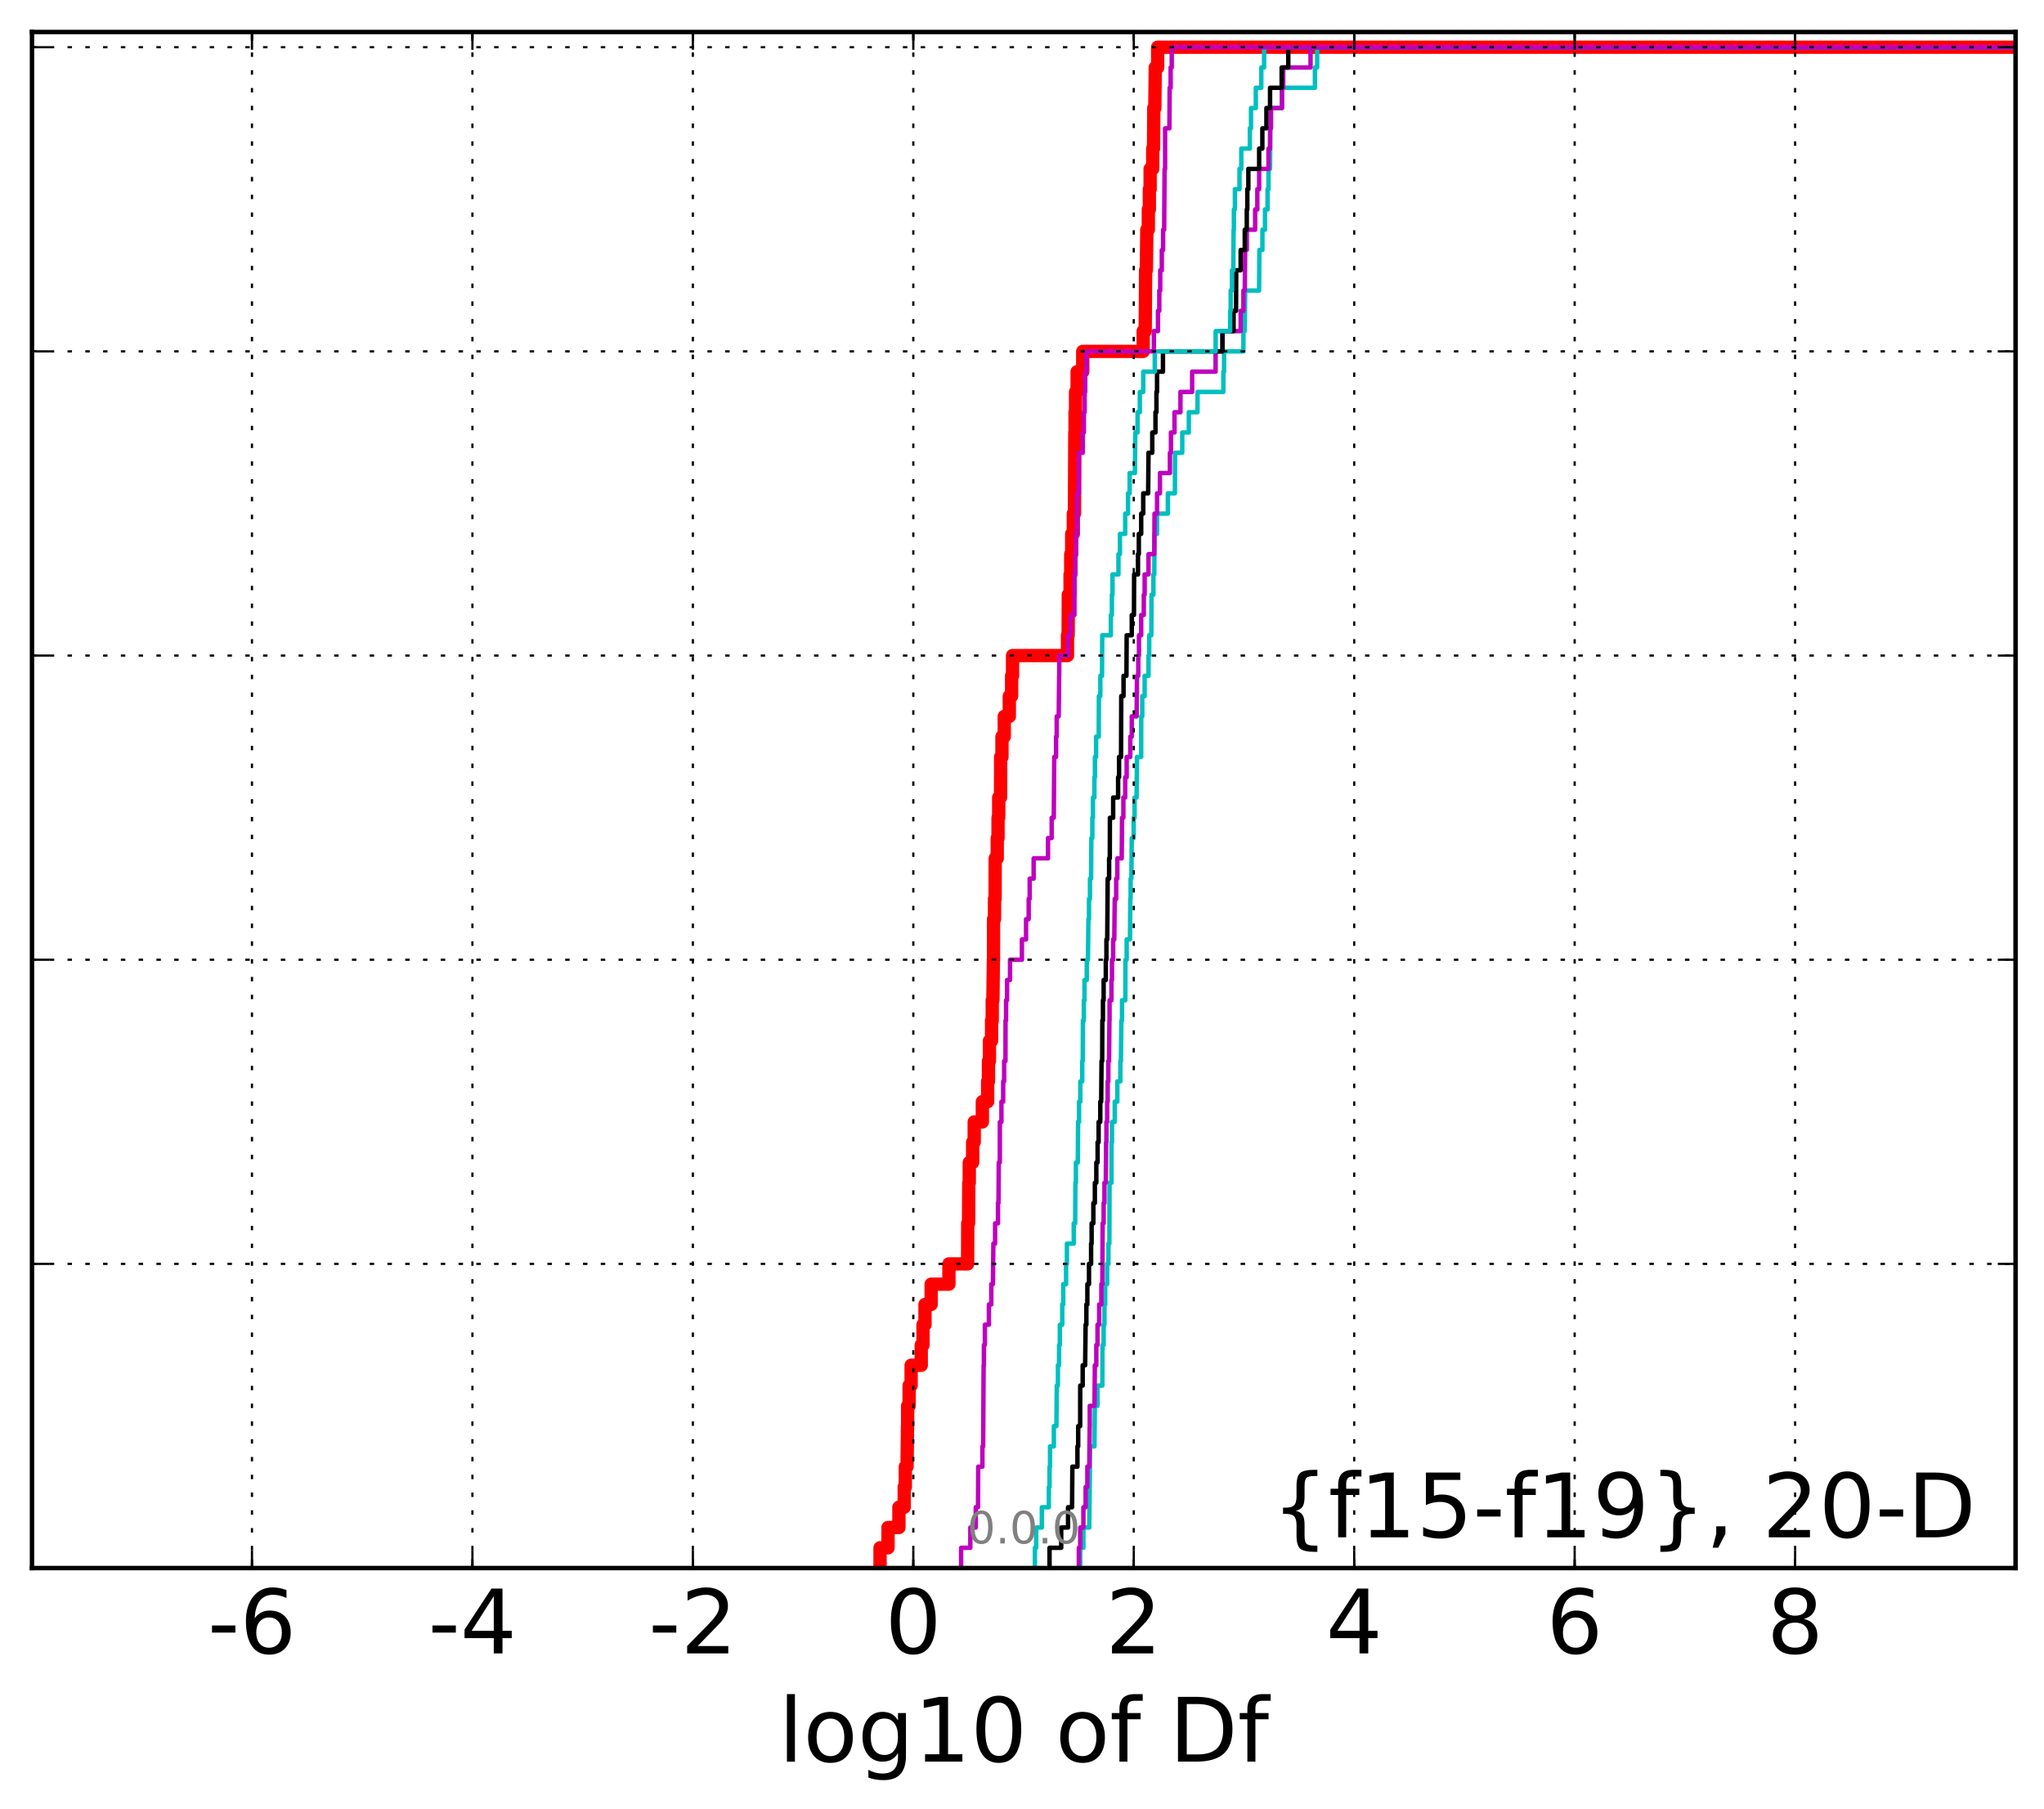 <?xml version="1.0" encoding="utf-8" standalone="no"?>
<!DOCTYPE svg PUBLIC "-//W3C//DTD SVG 1.1//EN"
  "http://www.w3.org/Graphics/SVG/1.1/DTD/svg11.dtd">
<!-- Created with matplotlib (http://matplotlib.org/) -->
<svg height="407pt" version="1.1" viewBox="0 0 460 407" width="460pt" xmlns="http://www.w3.org/2000/svg" xmlns:xlink="http://www.w3.org/1999/xlink">
 <defs>
  <style type="text/css">
*{stroke-linecap:butt;stroke-linejoin:round;stroke-miterlimit:100000;}
  </style>
 </defs>
 <g id="figure_1">
  <g id="patch_1">
   <path d="M 0 407.712 
L 460.8 407.712 
L 460.8 0 
L 0 0 
z
" style="fill:#ffffff;"/>
  </g>
  <g id="axes_1">
   <g id="patch_2">
    <path d="M 7.2 352.8 
L 453.6 352.8 
L 453.6 7.2 
L 7.2 7.2 
z
" style="fill:#ffffff;"/>
   </g>
   <g id="line2d_1">
    <path clip-path="url(#p70a0cf5757)" d="M 198.053 352.8 
L 198.053 348.238 
L 199.847 348.238 
L 199.847 343.675 
L 202.302 343.675 
L 202.302 339.113 
L 203.49 339.113 
L 203.49 334.55 
L 203.742 334.55 
L 203.742 329.988 
L 204.13 329.988 
L 204.235 320.863 
L 204.263 320.863 
L 204.263 316.301 
L 204.596 316.301 
L 204.596 311.739 
L 205.048 311.739 
L 205.048 307.176 
L 207.324 307.176 
L 207.324 302.614 
L 207.727 302.614 
L 207.727 298.051 
L 208.171 298.051 
L 208.171 293.489 
L 209.553 293.489 
L 209.553 288.927 
L 213.556 288.927 
L 213.556 284.364 
L 217.758 284.364 
L 217.786 275.24 
L 217.969 275.24 
L 218.02 266.115 
L 218.134 266.115 
L 218.134 261.552 
L 218.888 261.552 
L 218.888 256.99 
L 219.246 256.99 
L 219.246 252.428 
L 221.078 252.428 
L 221.078 247.865 
L 222.266 247.865 
L 222.266 243.303 
L 222.449 243.303 
L 222.449 238.741 
L 222.672 238.741 
L 222.672 234.178 
L 223.149 234.178 
L 223.149 229.616 
L 223.3 229.616 
L 223.3 225.053 
L 223.453 225.053 
L 223.559 215.929 
L 223.587 215.929 
L 223.593 206.804 
L 223.814 206.804 
L 223.814 202.242 
L 223.947 202.242 
L 223.963 193.117 
L 224.429 193.117 
L 224.429 188.554 
L 224.609 188.554 
L 224.609 183.992 
L 224.755 183.992 
L 224.755 179.43 
L 225.163 179.43 
L 225.195 170.305 
L 225.49 170.305 
L 225.49 165.743 
L 226.009 165.743 
L 226.009 161.18 
L 227.146 161.18 
L 227.146 156.618 
L 227.658 156.618 
L 227.658 152.055 
L 227.871 152.055 
L 227.871 147.493 
L 240.233 147.493 
L 240.233 142.931 
L 240.385 142.931 
L 240.423 133.806 
L 240.82 133.806 
L 240.82 129.244 
L 240.966 129.244 
L 240.966 124.681 
L 241.181 124.681 
L 241.181 120.119 
L 241.549 120.119 
L 241.549 115.556 
L 241.804 115.556 
L 241.888 97.307 
L 241.938 97.307 
L 241.938 92.745 
L 242.05 92.745 
L 242.05 88.182 
L 242.408 88.182 
L 242.408 83.62 
L 243.667 83.62 
L 243.667 79.057 
L 257.275 79.057 
L 257.275 74.495 
L 257.726 74.495 
L 257.818 60.808 
L 257.985 60.808 
L 258.086 51.683 
L 258.43 51.683 
L 258.43 47.121 
L 258.664 47.121 
L 258.664 42.558 
L 258.838 42.558 
L 258.838 37.996 
L 259.417 37.996 
L 259.417 33.434 
L 259.599 33.434 
L 259.661 24.309 
L 259.889 24.309 
L 259.991 15.184 
L 260.53 15.184 
L 260.53 10.622 
L 260.53 10.622 
L 453.6 10.622 
L 453.6 10.622 
" style="fill:none;stroke:#ff0000;stroke-linecap:square;stroke-width:3.0;"/>
   </g>
   <g id="line2d_2">
    <path clip-path="url(#p70a0cf5757)" d="M 243.103 352.8 
L 243.103 348.238 
L 243.819 348.238 
L 243.819 343.675 
L 245.139 343.675 
L 245.236 334.55 
L 245.25 334.55 
L 245.319 325.426 
L 246.304 325.426 
L 246.396 316.301 
L 246.992 316.301 
L 246.992 311.739 
L 248.082 311.739 
L 248.113 302.614 
L 248.374 302.614 
L 248.374 298.051 
L 248.555 298.051 
L 248.555 293.489 
L 248.721 293.489 
L 248.721 288.927 
L 249.165 288.927 
L 249.165 284.364 
L 249.457 284.364 
L 249.457 279.802 
L 249.664 279.802 
L 249.704 266.115 
L 250.13 266.115 
L 250.15 256.99 
L 250.252 256.99 
L 250.252 252.428 
L 250.87 252.428 
L 250.87 247.865 
L 251.453 247.865 
L 251.453 243.303 
L 252.132 243.303 
L 252.132 238.741 
L 252.26 238.741 
L 252.361 229.616 
L 252.511 229.616 
L 252.511 225.053 
L 253.255 225.053 
L 253.28 215.929 
L 253.555 215.929 
L 253.555 211.366 
L 254.308 211.366 
L 254.368 202.242 
L 254.444 202.242 
L 254.444 197.679 
L 254.613 197.679 
L 254.704 188.554 
L 255.127 188.554 
L 255.127 183.992 
L 255.332 183.992 
L 255.332 179.43 
L 255.786 179.43 
L 255.871 170.305 
L 256.826 170.305 
L 256.834 161.18 
L 257.065 161.18 
L 257.065 156.618 
L 257.6 156.618 
L 257.6 152.055 
L 258.473 152.055 
L 258.473 147.493 
L 258.633 147.493 
L 258.633 142.931 
L 259.109 142.931 
L 259.143 133.806 
L 259.572 133.806 
L 259.572 129.244 
L 259.771 129.244 
L 259.821 120.119 
L 260.393 120.119 
L 260.393 115.556 
L 262.823 115.556 
L 262.823 110.994 
L 264.412 110.994 
L 264.448 101.869 
L 266.064 101.869 
L 266.064 97.307 
L 267.54 97.307 
L 267.54 92.745 
L 269.499 92.745 
L 269.499 88.182 
L 275.314 88.182 
L 275.314 83.62 
L 275.476 83.62 
L 275.476 79.057 
L 279.829 79.057 
L 279.829 74.495 
L 280.132 74.495 
L 280.227 65.37 
L 283.359 65.37 
L 283.419 56.246 
L 284.106 56.246 
L 284.106 51.683 
L 284.686 51.683 
L 284.686 47.121 
L 285.26 47.121 
L 285.26 42.558 
L 285.48 42.558 
L 285.48 37.996 
L 285.813 37.996 
L 285.895 28.871 
L 286.022 28.871 
L 286.022 24.309 
L 288.508 24.309 
L 288.508 19.747 
L 295.921 19.747 
L 295.921 15.184 
L 296.423 15.184 
L 296.423 10.622 
L 296.423 10.622 
L 453.6 10.622 
L 453.6 10.622 
" style="fill:none;stroke:#00bfbf;stroke-linecap:square;"/>
   </g>
   <g id="line2d_3">
    <path clip-path="url(#p70a0cf5757)" d="M 242.789 352.8 
L 242.789 348.238 
L 243.103 348.238 
L 243.103 343.675 
L 243.819 343.675 
L 243.819 339.113 
L 244.317 339.113 
L 244.317 334.55 
L 244.706 334.55 
L 244.706 329.988 
L 245.139 329.988 
L 245.236 320.863 
L 245.25 320.863 
L 245.25 316.301 
L 246.304 316.301 
L 246.396 307.176 
L 246.726 307.176 
L 246.726 302.614 
L 246.992 302.614 
L 246.992 298.051 
L 247.366 298.051 
L 247.366 293.489 
L 247.858 293.489 
L 247.858 288.927 
L 248.082 288.927 
L 248.15 275.24 
L 248.374 275.24 
L 248.374 270.677 
L 248.555 270.677 
L 248.555 266.115 
L 248.859 266.115 
L 248.928 256.99 
L 249 256.99 
L 249 252.428 
L 249.165 252.428 
L 249.165 247.865 
L 249.281 247.865 
L 249.281 243.303 
L 249.428 243.303 
L 249.428 238.741 
L 249.59 238.741 
L 249.675 229.616 
L 249.704 229.616 
L 249.704 225.053 
L 250.13 225.053 
L 250.13 220.491 
L 250.252 220.491 
L 250.252 215.929 
L 250.516 215.929 
L 250.516 211.366 
L 250.766 211.366 
L 250.87 202.242 
L 251.195 202.242 
L 251.195 197.679 
L 251.453 197.679 
L 251.453 193.117 
L 252.443 193.117 
L 252.511 183.992 
L 252.814 183.992 
L 252.814 179.43 
L 253.231 179.43 
L 253.231 174.867 
L 253.555 174.867 
L 253.555 170.305 
L 254.368 170.305 
L 254.368 165.743 
L 254.704 165.743 
L 254.704 161.18 
L 255.802 161.18 
L 255.871 152.055 
L 256.169 152.055 
L 256.169 147.493 
L 256.32 147.493 
L 256.32 142.931 
L 256.826 142.931 
L 256.826 138.368 
L 257.413 138.368 
L 257.413 133.806 
L 257.6 133.806 
L 257.6 129.244 
L 258.473 129.244 
L 258.473 124.681 
L 259.771 124.681 
L 259.821 115.556 
L 260.393 115.556 
L 260.393 110.994 
L 261.041 110.994 
L 261.041 106.432 
L 263.29 106.432 
L 263.29 101.869 
L 263.519 101.869 
L 263.519 97.307 
L 264.322 97.307 
L 264.322 92.745 
L 265.661 92.745 
L 265.661 88.182 
L 268.29 88.182 
L 268.29 83.62 
L 273.57 83.62 
L 273.57 79.057 
L 275.12 79.057 
L 275.12 74.495 
L 279.206 74.495 
L 279.206 69.933 
L 279.829 69.933 
L 279.829 65.37 
L 280.132 65.37 
L 280.227 56.246 
L 280.586 56.246 
L 280.586 51.683 
L 282.469 51.683 
L 282.469 47.121 
L 282.959 47.121 
L 282.959 42.558 
L 283.372 42.558 
L 283.372 37.996 
L 285.48 37.996 
L 285.48 33.434 
L 285.824 33.434 
L 285.824 28.871 
L 286.022 28.871 
L 286.022 24.309 
L 288.508 24.309 
L 288.508 19.747 
L 288.782 19.747 
L 288.782 15.184 
L 294.935 15.184 
L 294.935 10.622 
L 294.935 10.622 
L 453.6 10.622 
L 453.6 10.622 
" style="fill:none;stroke:#bf00bf;stroke-linecap:square;"/>
   </g>
   <g id="line2d_4">
    <path clip-path="url(#p70a0cf5757)" d="M 236.197 352.8 
L 236.197 348.238 
L 238.824 348.238 
L 238.824 343.675 
L 240.365 343.675 
L 240.365 339.113 
L 241.267 339.113 
L 241.337 329.988 
L 242.475 329.988 
L 242.475 325.426 
L 242.646 325.426 
L 242.646 320.863 
L 243.09 320.863 
L 243.103 311.739 
L 243.658 311.739 
L 243.658 307.176 
L 244.211 307.176 
L 244.317 298.051 
L 244.489 298.051 
L 244.489 293.489 
L 244.706 293.489 
L 244.706 288.927 
L 245.079 288.927 
L 245.079 284.364 
L 245.551 284.364 
L 245.551 279.802 
L 245.669 279.802 
L 245.669 275.24 
L 246.058 275.24 
L 246.058 270.677 
L 246.396 270.677 
L 246.396 266.115 
L 246.726 266.115 
L 246.726 261.552 
L 247.016 261.552 
L 247.016 256.99 
L 247.244 256.99 
L 247.244 252.428 
L 247.617 252.428 
L 247.617 247.865 
L 247.819 247.865 
L 247.9 238.741 
L 248.048 238.741 
L 248.082 229.616 
L 248.22 229.616 
L 248.22 225.053 
L 248.374 225.053 
L 248.374 220.491 
L 248.859 220.491 
L 248.859 215.929 
L 249 215.929 
L 249 211.366 
L 249.184 211.366 
L 249.281 197.679 
L 249.604 197.679 
L 249.604 193.117 
L 249.762 193.117 
L 249.78 183.992 
L 250.516 183.992 
L 250.516 179.43 
L 251.631 179.43 
L 251.631 174.867 
L 251.841 174.867 
L 251.841 170.305 
L 252.289 170.305 
L 252.337 156.618 
L 252.851 156.618 
L 252.851 152.055 
L 253.505 152.055 
L 253.555 142.931 
L 254.704 142.931 
L 254.704 138.368 
L 255.198 138.368 
L 255.233 129.244 
L 256.103 129.244 
L 256.103 124.681 
L 256.291 124.681 
L 256.291 120.119 
L 256.826 120.119 
L 256.826 115.556 
L 257.284 115.556 
L 257.284 110.994 
L 258.389 110.994 
L 258.473 101.869 
L 259.314 101.869 
L 259.314 97.307 
L 260.038 97.307 
L 260.038 92.745 
L 260.257 92.745 
L 260.257 88.182 
L 260.393 88.182 
L 260.393 83.62 
L 261.724 83.62 
L 261.724 79.057 
L 275.12 79.057 
L 275.12 74.495 
L 277.617 74.495 
L 277.617 69.933 
L 278.175 69.933 
L 278.202 60.808 
L 279.206 60.808 
L 279.206 56.246 
L 280.132 56.246 
L 280.132 51.683 
L 280.586 51.683 
L 280.586 47.121 
L 280.707 47.121 
L 280.707 42.558 
L 280.94 42.558 
L 280.94 37.996 
L 283.372 37.996 
L 283.372 33.434 
L 284.091 33.434 
L 284.091 28.871 
L 285.006 28.871 
L 285.006 24.309 
L 285.825 24.309 
L 285.825 19.747 
L 288.439 19.747 
L 288.439 15.184 
L 289.926 15.184 
L 289.926 10.622 
L 289.926 10.622 
L 453.6 10.622 
L 453.6 10.622 
" style="fill:none;stroke:#000000;stroke-linecap:square;"/>
   </g>
   <g id="line2d_5">
    <path clip-path="url(#p70a0cf5757)" d="M 232.906 352.8 
L 232.906 348.238 
L 233.194 348.238 
L 233.194 343.675 
L 234.471 343.675 
L 234.471 339.113 
L 236.039 339.113 
L 236.039 334.55 
L 236.197 334.55 
L 236.197 329.988 
L 236.311 329.988 
L 236.311 325.426 
L 237.167 325.426 
L 237.167 320.863 
L 237.743 320.863 
L 237.827 311.739 
L 238.084 311.739 
L 238.084 307.176 
L 238.342 307.176 
L 238.342 302.614 
L 238.514 302.614 
L 238.514 298.051 
L 239.058 298.051 
L 239.058 293.489 
L 239.281 293.489 
L 239.281 288.927 
L 239.923 288.927 
L 239.923 284.364 
L 240.104 284.364 
L 240.104 279.802 
L 241.645 279.802 
L 241.645 275.24 
L 241.966 275.24 
L 242.014 266.115 
L 242.132 266.115 
L 242.132 261.552 
L 242.557 261.552 
L 242.627 252.428 
L 242.837 252.428 
L 242.837 247.865 
L 243.119 247.865 
L 243.119 243.303 
L 243.556 243.303 
L 243.556 238.741 
L 243.667 238.741 
L 243.709 229.616 
L 243.925 229.616 
L 243.925 225.053 
L 244.067 225.053 
L 244.067 220.491 
L 244.579 220.491 
L 244.579 215.929 
L 244.843 215.929 
L 244.945 206.804 
L 245.079 206.804 
L 245.079 202.242 
L 245.298 202.242 
L 245.298 197.679 
L 245.546 197.679 
L 245.606 188.554 
L 245.83 188.554 
L 245.83 183.992 
L 245.97 183.992 
L 245.97 179.43 
L 246.291 179.43 
L 246.291 174.867 
L 246.417 174.867 
L 246.417 170.305 
L 246.675 170.305 
L 246.675 165.743 
L 247.263 165.743 
L 247.301 156.618 
L 247.629 156.618 
L 247.629 152.055 
L 248.009 152.055 
L 248.054 142.931 
L 249.995 142.931 
L 249.995 138.368 
L 250.23 138.368 
L 250.23 133.806 
L 250.371 133.806 
L 250.371 129.244 
L 251.707 129.244 
L 251.707 124.681 
L 252.047 124.681 
L 252.047 120.119 
L 253.224 120.119 
L 253.224 115.556 
L 253.861 115.556 
L 253.861 110.994 
L 254.226 110.994 
L 254.226 106.432 
L 255.409 106.432 
L 255.5 97.307 
L 256.009 97.307 
L 256.009 92.745 
L 256.519 92.745 
L 256.519 88.182 
L 257.284 88.182 
L 257.284 83.62 
L 259.88 83.62 
L 259.88 79.057 
L 273.58 79.057 
L 273.58 74.495 
L 276.842 74.495 
L 276.842 69.933 
L 276.965 69.933 
L 276.965 65.37 
L 277.251 65.37 
L 277.251 60.808 
L 277.552 60.808 
L 277.617 51.683 
L 277.683 51.683 
L 277.683 47.121 
L 277.914 47.121 
L 277.914 42.558 
L 278.949 42.558 
L 278.949 37.996 
L 279.353 37.996 
L 279.353 33.434 
L 281.279 33.434 
L 281.279 28.871 
L 281.54 28.871 
L 281.54 24.309 
L 282.618 24.309 
L 282.618 19.747 
L 283.853 19.747 
L 283.853 15.184 
L 284.484 15.184 
L 284.484 10.622 
L 284.484 10.622 
L 453.6 10.622 
L 453.6 10.622 
" style="fill:none;stroke:#00bfbf;stroke-linecap:square;"/>
   </g>
   <g id="line2d_6">
    <path clip-path="url(#p70a0cf5757)" d="M 216.297 352.8 
L 216.297 348.238 
L 218.37 348.238 
L 218.37 343.675 
L 219.592 343.675 
L 219.592 339.113 
L 220.105 339.113 
L 220.143 329.988 
L 221.089 329.988 
L 221.089 325.426 
L 221.258 325.426 
L 221.364 307.176 
L 221.423 307.176 
L 221.423 302.614 
L 221.645 302.614 
L 221.645 298.051 
L 222.548 298.051 
L 222.548 293.489 
L 223.088 293.489 
L 223.088 288.927 
L 223.453 288.927 
L 223.559 279.802 
L 223.947 279.802 
L 223.947 275.24 
L 224.594 275.24 
L 224.594 270.677 
L 224.708 270.677 
L 224.769 261.552 
L 225.01 261.552 
L 225.012 252.428 
L 225.373 252.428 
L 225.373 247.865 
L 225.766 247.865 
L 225.766 243.303 
L 225.978 243.303 
L 225.978 238.741 
L 226.282 238.741 
L 226.294 229.616 
L 226.413 229.616 
L 226.413 225.053 
L 226.636 225.053 
L 226.636 220.491 
L 227.304 220.491 
L 227.304 215.929 
L 229.98 215.929 
L 229.98 211.366 
L 230.912 211.366 
L 230.912 206.804 
L 231.506 206.804 
L 231.506 202.242 
L 231.734 202.242 
L 231.734 197.679 
L 232.623 197.679 
L 232.623 193.117 
L 235.857 193.117 
L 235.857 188.554 
L 236.677 188.554 
L 236.677 183.992 
L 237.152 183.992 
L 237.256 170.305 
L 237.663 170.305 
L 237.663 165.743 
L 237.809 165.743 
L 237.809 161.18 
L 238.26 161.18 
L 238.36 152.055 
L 238.38 152.055 
L 238.38 147.493 
L 240.385 147.493 
L 240.385 142.931 
L 240.966 142.931 
L 240.966 138.368 
L 241.804 138.368 
L 241.808 129.244 
L 242.014 129.244 
L 242.014 124.681 
L 242.153 124.681 
L 242.153 120.119 
L 242.359 120.119 
L 242.408 110.994 
L 242.803 110.994 
L 242.815 101.869 
L 243.667 101.869 
L 243.667 97.307 
L 243.925 97.307 
L 243.925 92.745 
L 244.099 92.745 
L 244.099 88.182 
L 244.233 88.182 
L 244.233 83.62 
L 244.497 83.62 
L 244.497 79.057 
L 259.681 79.057 
L 259.681 74.495 
L 260.603 74.495 
L 260.603 69.933 
L 260.901 69.933 
L 260.901 65.37 
L 261.109 65.37 
L 261.109 60.808 
L 261.463 60.808 
L 261.463 56.246 
L 261.754 56.246 
L 261.754 51.683 
L 261.99 51.683 
L 262.092 37.996 
L 262.207 37.996 
L 262.212 28.871 
L 263.172 28.871 
L 263.233 19.747 
L 263.451 19.747 
L 263.451 15.184 
L 263.702 15.184 
L 263.702 10.622 
L 263.702 10.622 
L 453.6 10.622 
L 453.6 10.622 
" style="fill:none;stroke:#bf00bf;stroke-linecap:square;"/>
   </g>
   <g id="patch_3">
    <path d="M 7.2 7.2 
L 453.6 7.2 
" style="fill:none;stroke:#000000;stroke-linecap:square;stroke-linejoin:miter;"/>
   </g>
   <g id="patch_4">
    <path d="M 453.6 352.8 
L 453.6 7.2 
" style="fill:none;stroke:#000000;stroke-linecap:square;stroke-linejoin:miter;"/>
   </g>
   <g id="patch_5">
    <path d="M 7.2 352.8 
L 453.6 352.8 
" style="fill:none;stroke:#000000;stroke-linecap:square;stroke-linejoin:miter;"/>
   </g>
   <g id="patch_6">
    <path d="M 7.2 352.8 
L 7.2 7.2 
" style="fill:none;stroke:#000000;stroke-linecap:square;stroke-linejoin:miter;"/>
   </g>
   <g id="matplotlib.axis_1">
    <g id="xtick_1"/>
    <g id="xtick_2">
     <g id="line2d_7">
      <path clip-path="url(#p70a0cf5757)" d="M 56.705 352.8 
L 56.705 7.2 
" style="fill:none;stroke:#000000;stroke-dasharray:1,3;stroke-dashoffset:0.0;stroke-width:0.5;"/>
     </g>
     <g id="line2d_8">
      <defs>
       <path d="M 0 0 
L 0 -4 
" id="mf1d047f5c0" style="stroke:#000000;stroke-width:0.5;"/>
      </defs>
      <g>
       <use style="stroke:#000000;stroke-width:0.5;" x="56.705" xlink:href="#mf1d047f5c0" y="352.8"/>
      </g>
     </g>
     <g id="line2d_9">
      <defs>
       <path d="M 0 0 
L 0 4 
" id="m2a3277e0a8" style="stroke:#000000;stroke-width:0.5;"/>
      </defs>
      <g>
       <use style="stroke:#000000;stroke-width:0.5;" x="56.705" xlink:href="#m2a3277e0a8" y="7.2"/>
      </g>
     </g>
     <g id="text_1">
      <!-- -6 -->
      <defs>
       <path d="M 33.016 40.375 
Q 26.375 40.375 22.484 35.828 
Q 18.609 31.297 18.609 23.391 
Q 18.609 15.531 22.484 10.953 
Q 26.375 6.391 33.016 6.391 
Q 39.656 6.391 43.531 10.953 
Q 47.406 15.531 47.406 23.391 
Q 47.406 31.297 43.531 35.828 
Q 39.656 40.375 33.016 40.375 
M 52.594 71.297 
L 52.594 62.312 
Q 48.875 64.062 45.094 64.984 
Q 41.312 65.922 37.594 65.922 
Q 27.828 65.922 22.672 59.328 
Q 17.531 52.734 16.797 39.406 
Q 19.672 43.656 24.016 45.922 
Q 28.375 48.188 33.594 48.188 
Q 44.578 48.188 50.953 41.516 
Q 57.328 34.859 57.328 23.391 
Q 57.328 12.156 50.688 5.359 
Q 44.047 -1.422 33.016 -1.422 
Q 20.359 -1.422 13.672 8.266 
Q 6.984 17.969 6.984 36.375 
Q 6.984 53.656 15.188 63.938 
Q 23.391 74.219 37.203 74.219 
Q 40.922 74.219 44.703 73.484 
Q 48.484 72.75 52.594 71.297 
" id="BitstreamVeraSans-Roman-36"/>
       <path d="M 4.891 31.391 
L 31.203 31.391 
L 31.203 23.391 
L 4.891 23.391 
z
" id="BitstreamVeraSans-Roman-2d"/>
      </defs>
      <g transform="translate(46.734 371.997)scale(0.2 -0.2)">
       <use xlink:href="#BitstreamVeraSans-Roman-2d"/>
       <use x="36.084" xlink:href="#BitstreamVeraSans-Roman-36"/>
      </g>
     </g>
    </g>
    <g id="xtick_3">
     <g id="line2d_10">
      <path clip-path="url(#p70a0cf5757)" d="M 106.317 352.8 
L 106.317 7.2 
" style="fill:none;stroke:#000000;stroke-dasharray:1,3;stroke-dashoffset:0.0;stroke-width:0.5;"/>
     </g>
     <g id="line2d_11">
      <g>
       <use style="stroke:#000000;stroke-width:0.5;" x="106.317" xlink:href="#mf1d047f5c0" y="352.8"/>
      </g>
     </g>
     <g id="line2d_12">
      <g>
       <use style="stroke:#000000;stroke-width:0.5;" x="106.317" xlink:href="#m2a3277e0a8" y="7.2"/>
      </g>
     </g>
     <g id="text_2">
      <!-- -4 -->
      <defs>
       <path d="M 37.797 64.312 
L 12.891 25.391 
L 37.797 25.391 
z
M 35.203 72.906 
L 47.609 72.906 
L 47.609 25.391 
L 58.016 25.391 
L 58.016 17.188 
L 47.609 17.188 
L 47.609 0 
L 37.797 0 
L 37.797 17.188 
L 4.891 17.188 
L 4.891 26.703 
z
" id="BitstreamVeraSans-Roman-34"/>
      </defs>
      <g transform="translate(96.346 371.997)scale(0.2 -0.2)">
       <use xlink:href="#BitstreamVeraSans-Roman-2d"/>
       <use x="36.084" xlink:href="#BitstreamVeraSans-Roman-34"/>
      </g>
     </g>
    </g>
    <g id="xtick_4">
     <g id="line2d_13">
      <path clip-path="url(#p70a0cf5757)" d="M 155.929 352.8 
L 155.929 7.2 
" style="fill:none;stroke:#000000;stroke-dasharray:1,3;stroke-dashoffset:0.0;stroke-width:0.5;"/>
     </g>
     <g id="line2d_14">
      <g>
       <use style="stroke:#000000;stroke-width:0.5;" x="155.929" xlink:href="#mf1d047f5c0" y="352.8"/>
      </g>
     </g>
     <g id="line2d_15">
      <g>
       <use style="stroke:#000000;stroke-width:0.5;" x="155.929" xlink:href="#m2a3277e0a8" y="7.2"/>
      </g>
     </g>
     <g id="text_3">
      <!-- -2 -->
      <defs>
       <path d="M 19.188 8.297 
L 53.609 8.297 
L 53.609 0 
L 7.328 0 
L 7.328 8.297 
Q 12.938 14.109 22.625 23.891 
Q 32.328 33.688 34.812 36.531 
Q 39.547 41.844 41.422 45.531 
Q 43.312 49.219 43.312 52.781 
Q 43.312 58.594 39.234 62.25 
Q 35.156 65.922 28.609 65.922 
Q 23.969 65.922 18.812 64.312 
Q 13.672 62.703 7.812 59.422 
L 7.812 69.391 
Q 13.766 71.781 18.938 73 
Q 24.125 74.219 28.422 74.219 
Q 39.75 74.219 46.484 68.547 
Q 53.219 62.891 53.219 53.422 
Q 53.219 48.922 51.531 44.891 
Q 49.859 40.875 45.406 35.406 
Q 44.188 33.984 37.641 27.219 
Q 31.109 20.453 19.188 8.297 
" id="BitstreamVeraSans-Roman-32"/>
      </defs>
      <g transform="translate(145.958 371.997)scale(0.2 -0.2)">
       <use xlink:href="#BitstreamVeraSans-Roman-2d"/>
       <use x="36.084" xlink:href="#BitstreamVeraSans-Roman-32"/>
      </g>
     </g>
    </g>
    <g id="xtick_5">
     <g id="line2d_16">
      <path clip-path="url(#p70a0cf5757)" d="M 205.54 352.8 
L 205.54 7.2 
" style="fill:none;stroke:#000000;stroke-dasharray:1,3;stroke-dashoffset:0.0;stroke-width:0.5;"/>
     </g>
     <g id="line2d_17">
      <g>
       <use style="stroke:#000000;stroke-width:0.5;" x="205.54" xlink:href="#mf1d047f5c0" y="352.8"/>
      </g>
     </g>
     <g id="line2d_18">
      <g>
       <use style="stroke:#000000;stroke-width:0.5;" x="205.54" xlink:href="#m2a3277e0a8" y="7.2"/>
      </g>
     </g>
     <g id="text_4">
      <!-- 0 -->
      <defs>
       <path d="M 31.781 66.406 
Q 24.172 66.406 20.328 58.906 
Q 16.5 51.422 16.5 36.375 
Q 16.5 21.391 20.328 13.891 
Q 24.172 6.391 31.781 6.391 
Q 39.453 6.391 43.281 13.891 
Q 47.125 21.391 47.125 36.375 
Q 47.125 51.422 43.281 58.906 
Q 39.453 66.406 31.781 66.406 
M 31.781 74.219 
Q 44.047 74.219 50.516 64.516 
Q 56.984 54.828 56.984 36.375 
Q 56.984 17.969 50.516 8.266 
Q 44.047 -1.422 31.781 -1.422 
Q 19.531 -1.422 13.062 8.266 
Q 6.594 17.969 6.594 36.375 
Q 6.594 54.828 13.062 64.516 
Q 19.531 74.219 31.781 74.219 
" id="BitstreamVeraSans-Roman-30"/>
      </defs>
      <g transform="translate(199.178 371.997)scale(0.2 -0.2)">
       <use xlink:href="#BitstreamVeraSans-Roman-30"/>
      </g>
     </g>
    </g>
    <g id="xtick_6">
     <g id="line2d_19">
      <path clip-path="url(#p70a0cf5757)" d="M 255.152 352.8 
L 255.152 7.2 
" style="fill:none;stroke:#000000;stroke-dasharray:1,3;stroke-dashoffset:0.0;stroke-width:0.5;"/>
     </g>
     <g id="line2d_20">
      <g>
       <use style="stroke:#000000;stroke-width:0.5;" x="255.152" xlink:href="#mf1d047f5c0" y="352.8"/>
      </g>
     </g>
     <g id="line2d_21">
      <g>
       <use style="stroke:#000000;stroke-width:0.5;" x="255.152" xlink:href="#m2a3277e0a8" y="7.2"/>
      </g>
     </g>
     <g id="text_5">
      <!-- 2 -->
      <g transform="translate(248.79 371.997)scale(0.2 -0.2)">
       <use xlink:href="#BitstreamVeraSans-Roman-32"/>
      </g>
     </g>
    </g>
    <g id="xtick_7">
     <g id="line2d_22">
      <path clip-path="url(#p70a0cf5757)" d="M 304.764 352.8 
L 304.764 7.2 
" style="fill:none;stroke:#000000;stroke-dasharray:1,3;stroke-dashoffset:0.0;stroke-width:0.5;"/>
     </g>
     <g id="line2d_23">
      <g>
       <use style="stroke:#000000;stroke-width:0.5;" x="304.764" xlink:href="#mf1d047f5c0" y="352.8"/>
      </g>
     </g>
     <g id="line2d_24">
      <g>
       <use style="stroke:#000000;stroke-width:0.5;" x="304.764" xlink:href="#m2a3277e0a8" y="7.2"/>
      </g>
     </g>
     <g id="text_6">
      <!-- 4 -->
      <g transform="translate(298.402 371.997)scale(0.2 -0.2)">
       <use xlink:href="#BitstreamVeraSans-Roman-34"/>
      </g>
     </g>
    </g>
    <g id="xtick_8">
     <g id="line2d_25">
      <path clip-path="url(#p70a0cf5757)" d="M 354.376 352.8 
L 354.376 7.2 
" style="fill:none;stroke:#000000;stroke-dasharray:1,3;stroke-dashoffset:0.0;stroke-width:0.5;"/>
     </g>
     <g id="line2d_26">
      <g>
       <use style="stroke:#000000;stroke-width:0.5;" x="354.376" xlink:href="#mf1d047f5c0" y="352.8"/>
      </g>
     </g>
     <g id="line2d_27">
      <g>
       <use style="stroke:#000000;stroke-width:0.5;" x="354.376" xlink:href="#m2a3277e0a8" y="7.2"/>
      </g>
     </g>
     <g id="text_7">
      <!-- 6 -->
      <g transform="translate(348.014 371.997)scale(0.2 -0.2)">
       <use xlink:href="#BitstreamVeraSans-Roman-36"/>
      </g>
     </g>
    </g>
    <g id="xtick_9">
     <g id="line2d_28">
      <path clip-path="url(#p70a0cf5757)" d="M 403.988 352.8 
L 403.988 7.2 
" style="fill:none;stroke:#000000;stroke-dasharray:1,3;stroke-dashoffset:0.0;stroke-width:0.5;"/>
     </g>
     <g id="line2d_29">
      <g>
       <use style="stroke:#000000;stroke-width:0.5;" x="403.988" xlink:href="#mf1d047f5c0" y="352.8"/>
      </g>
     </g>
     <g id="line2d_30">
      <g>
       <use style="stroke:#000000;stroke-width:0.5;" x="403.988" xlink:href="#m2a3277e0a8" y="7.2"/>
      </g>
     </g>
     <g id="text_8">
      <!-- 8 -->
      <defs>
       <path d="M 31.781 34.625 
Q 24.75 34.625 20.719 30.859 
Q 16.703 27.094 16.703 20.516 
Q 16.703 13.922 20.719 10.156 
Q 24.75 6.391 31.781 6.391 
Q 38.812 6.391 42.859 10.172 
Q 46.922 13.969 46.922 20.516 
Q 46.922 27.094 42.891 30.859 
Q 38.875 34.625 31.781 34.625 
M 21.922 38.812 
Q 15.578 40.375 12.031 44.719 
Q 8.5 49.078 8.5 55.328 
Q 8.5 64.062 14.719 69.141 
Q 20.953 74.219 31.781 74.219 
Q 42.672 74.219 48.875 69.141 
Q 55.078 64.062 55.078 55.328 
Q 55.078 49.078 51.531 44.719 
Q 48 40.375 41.703 38.812 
Q 48.828 37.156 52.797 32.312 
Q 56.781 27.484 56.781 20.516 
Q 56.781 9.906 50.312 4.234 
Q 43.844 -1.422 31.781 -1.422 
Q 19.734 -1.422 13.25 4.234 
Q 6.781 9.906 6.781 20.516 
Q 6.781 27.484 10.781 32.312 
Q 14.797 37.156 21.922 38.812 
M 18.312 54.391 
Q 18.312 48.734 21.844 45.562 
Q 25.391 42.391 31.781 42.391 
Q 38.141 42.391 41.719 45.562 
Q 45.312 48.734 45.312 54.391 
Q 45.312 60.062 41.719 63.234 
Q 38.141 66.406 31.781 66.406 
Q 25.391 66.406 21.844 63.234 
Q 18.312 60.062 18.312 54.391 
" id="BitstreamVeraSans-Roman-38"/>
      </defs>
      <g transform="translate(397.626 371.997)scale(0.2 -0.2)">
       <use xlink:href="#BitstreamVeraSans-Roman-38"/>
      </g>
     </g>
    </g>
    <g id="xtick_10">
     <g id="line2d_31">
      <path clip-path="url(#p70a0cf5757)" d="M 453.6 352.8 
L 453.6 7.2 
" style="fill:none;stroke:#000000;stroke-dasharray:1,3;stroke-dashoffset:0.0;stroke-width:0.5;"/>
     </g>
     <g id="line2d_32">
      <g>
       <use style="stroke:#000000;stroke-width:0.5;" x="453.6" xlink:href="#mf1d047f5c0" y="352.8"/>
      </g>
     </g>
     <g id="line2d_33">
      <g>
       <use style="stroke:#000000;stroke-width:0.5;" x="453.6" xlink:href="#m2a3277e0a8" y="7.2"/>
      </g>
     </g>
    </g>
    <g id="xtick_11"/>
    <g id="xtick_12">
     <g id="line2d_34">
      <defs>
       <path d="M 0 0 
L 0 -2 
" id="m5cdc3ed31f" style="stroke:#000000;stroke-width:0.5;"/>
      </defs>
      <g>
       <use style="stroke:#000000;stroke-width:0.5;" x="56.705" xlink:href="#m5cdc3ed31f" y="352.8"/>
      </g>
     </g>
     <g id="line2d_35">
      <defs>
       <path d="M 0 0 
L 0 2 
" id="m96be595acd" style="stroke:#000000;stroke-width:0.5;"/>
      </defs>
      <g>
       <use style="stroke:#000000;stroke-width:0.5;" x="56.705" xlink:href="#m96be595acd" y="7.2"/>
      </g>
     </g>
    </g>
    <g id="xtick_13">
     <g id="line2d_36">
      <g>
       <use style="stroke:#000000;stroke-width:0.5;" x="106.317" xlink:href="#m5cdc3ed31f" y="352.8"/>
      </g>
     </g>
     <g id="line2d_37">
      <g>
       <use style="stroke:#000000;stroke-width:0.5;" x="106.317" xlink:href="#m96be595acd" y="7.2"/>
      </g>
     </g>
    </g>
    <g id="xtick_14">
     <g id="line2d_38">
      <g>
       <use style="stroke:#000000;stroke-width:0.5;" x="155.929" xlink:href="#m5cdc3ed31f" y="352.8"/>
      </g>
     </g>
     <g id="line2d_39">
      <g>
       <use style="stroke:#000000;stroke-width:0.5;" x="155.929" xlink:href="#m96be595acd" y="7.2"/>
      </g>
     </g>
    </g>
    <g id="xtick_15">
     <g id="line2d_40">
      <g>
       <use style="stroke:#000000;stroke-width:0.5;" x="205.54" xlink:href="#m5cdc3ed31f" y="352.8"/>
      </g>
     </g>
     <g id="line2d_41">
      <g>
       <use style="stroke:#000000;stroke-width:0.5;" x="205.54" xlink:href="#m96be595acd" y="7.2"/>
      </g>
     </g>
    </g>
    <g id="xtick_16">
     <g id="line2d_42">
      <g>
       <use style="stroke:#000000;stroke-width:0.5;" x="255.152" xlink:href="#m5cdc3ed31f" y="352.8"/>
      </g>
     </g>
     <g id="line2d_43">
      <g>
       <use style="stroke:#000000;stroke-width:0.5;" x="255.152" xlink:href="#m96be595acd" y="7.2"/>
      </g>
     </g>
    </g>
    <g id="xtick_17">
     <g id="line2d_44">
      <g>
       <use style="stroke:#000000;stroke-width:0.5;" x="304.764" xlink:href="#m5cdc3ed31f" y="352.8"/>
      </g>
     </g>
     <g id="line2d_45">
      <g>
       <use style="stroke:#000000;stroke-width:0.5;" x="304.764" xlink:href="#m96be595acd" y="7.2"/>
      </g>
     </g>
    </g>
    <g id="xtick_18">
     <g id="line2d_46">
      <g>
       <use style="stroke:#000000;stroke-width:0.5;" x="354.376" xlink:href="#m5cdc3ed31f" y="352.8"/>
      </g>
     </g>
     <g id="line2d_47">
      <g>
       <use style="stroke:#000000;stroke-width:0.5;" x="354.376" xlink:href="#m96be595acd" y="7.2"/>
      </g>
     </g>
    </g>
    <g id="xtick_19">
     <g id="line2d_48">
      <g>
       <use style="stroke:#000000;stroke-width:0.5;" x="403.988" xlink:href="#m5cdc3ed31f" y="352.8"/>
      </g>
     </g>
     <g id="line2d_49">
      <g>
       <use style="stroke:#000000;stroke-width:0.5;" x="403.988" xlink:href="#m96be595acd" y="7.2"/>
      </g>
     </g>
    </g>
    <g id="xtick_20">
     <g id="line2d_50">
      <g>
       <use style="stroke:#000000;stroke-width:0.5;" x="453.6" xlink:href="#m5cdc3ed31f" y="352.8"/>
      </g>
     </g>
     <g id="line2d_51">
      <g>
       <use style="stroke:#000000;stroke-width:0.5;" x="453.6" xlink:href="#m96be595acd" y="7.2"/>
      </g>
     </g>
    </g>
    <g id="text_9">
     <!-- log10 of Df -->
     <defs>
      <path id="BitstreamVeraSans-Roman-20"/>
      <path d="M 12.406 8.297 
L 28.516 8.297 
L 28.516 63.922 
L 10.984 60.406 
L 10.984 69.391 
L 28.422 72.906 
L 38.281 72.906 
L 38.281 8.297 
L 54.391 8.297 
L 54.391 0 
L 12.406 0 
z
" id="BitstreamVeraSans-Roman-31"/>
      <path d="M 30.609 48.391 
Q 23.391 48.391 19.188 42.75 
Q 14.984 37.109 14.984 27.297 
Q 14.984 17.484 19.156 11.844 
Q 23.344 6.203 30.609 6.203 
Q 37.797 6.203 41.984 11.859 
Q 46.188 17.531 46.188 27.297 
Q 46.188 37.016 41.984 42.703 
Q 37.797 48.391 30.609 48.391 
M 30.609 56 
Q 42.328 56 49.016 48.375 
Q 55.719 40.766 55.719 27.297 
Q 55.719 13.875 49.016 6.219 
Q 42.328 -1.422 30.609 -1.422 
Q 18.844 -1.422 12.172 6.219 
Q 5.516 13.875 5.516 27.297 
Q 5.516 40.766 12.172 48.375 
Q 18.844 56 30.609 56 
" id="BitstreamVeraSans-Roman-6f"/>
      <path d="M 9.422 75.984 
L 18.406 75.984 
L 18.406 0 
L 9.422 0 
z
" id="BitstreamVeraSans-Roman-6c"/>
      <path d="M 19.672 64.797 
L 19.672 8.109 
L 31.594 8.109 
Q 46.688 8.109 53.688 14.938 
Q 60.688 21.781 60.688 36.531 
Q 60.688 51.172 53.688 57.984 
Q 46.688 64.797 31.594 64.797 
z
M 9.812 72.906 
L 30.078 72.906 
Q 51.266 72.906 61.172 64.094 
Q 71.094 55.281 71.094 36.531 
Q 71.094 17.672 61.125 8.828 
Q 51.172 0 30.078 0 
L 9.812 0 
z
" id="BitstreamVeraSans-Roman-44"/>
      <path d="M 45.406 27.984 
Q 45.406 37.75 41.375 43.109 
Q 37.359 48.484 30.078 48.484 
Q 22.859 48.484 18.828 43.109 
Q 14.797 37.75 14.797 27.984 
Q 14.797 18.266 18.828 12.891 
Q 22.859 7.516 30.078 7.516 
Q 37.359 7.516 41.375 12.891 
Q 45.406 18.266 45.406 27.984 
M 54.391 6.781 
Q 54.391 -7.172 48.188 -13.984 
Q 42 -20.797 29.203 -20.797 
Q 24.469 -20.797 20.266 -20.094 
Q 16.062 -19.391 12.109 -17.922 
L 12.109 -9.188 
Q 16.062 -11.328 19.922 -12.344 
Q 23.781 -13.375 27.781 -13.375 
Q 36.625 -13.375 41.016 -8.766 
Q 45.406 -4.156 45.406 5.172 
L 45.406 9.625 
Q 42.625 4.781 38.281 2.391 
Q 33.938 0 27.875 0 
Q 17.828 0 11.672 7.656 
Q 5.516 15.328 5.516 27.984 
Q 5.516 40.672 11.672 48.328 
Q 17.828 56 27.875 56 
Q 33.938 56 38.281 53.609 
Q 42.625 51.219 45.406 46.391 
L 45.406 54.688 
L 54.391 54.688 
z
" id="BitstreamVeraSans-Roman-67"/>
      <path d="M 37.109 75.984 
L 37.109 68.5 
L 28.516 68.5 
Q 23.688 68.5 21.797 66.547 
Q 19.922 64.594 19.922 59.516 
L 19.922 54.688 
L 34.719 54.688 
L 34.719 47.703 
L 19.922 47.703 
L 19.922 0 
L 10.891 0 
L 10.891 47.703 
L 2.297 47.703 
L 2.297 54.688 
L 10.891 54.688 
L 10.891 58.5 
Q 10.891 67.625 15.141 71.797 
Q 19.391 75.984 28.609 75.984 
z
" id="BitstreamVeraSans-Roman-66"/>
     </defs>
     <g transform="translate(175.214 396.353)scale(0.2 -0.2)">
      <use xlink:href="#BitstreamVeraSans-Roman-6c"/>
      <use x="27.783" xlink:href="#BitstreamVeraSans-Roman-6f"/>
      <use x="88.965" xlink:href="#BitstreamVeraSans-Roman-67"/>
      <use x="152.441" xlink:href="#BitstreamVeraSans-Roman-31"/>
      <use x="216.064" xlink:href="#BitstreamVeraSans-Roman-30"/>
      <use x="279.688" xlink:href="#BitstreamVeraSans-Roman-20"/>
      <use x="311.475" xlink:href="#BitstreamVeraSans-Roman-6f"/>
      <use x="372.656" xlink:href="#BitstreamVeraSans-Roman-66"/>
      <use x="407.861" xlink:href="#BitstreamVeraSans-Roman-20"/>
      <use x="439.648" xlink:href="#BitstreamVeraSans-Roman-44"/>
      <use x="516.65" xlink:href="#BitstreamVeraSans-Roman-66"/>
     </g>
    </g>
   </g>
   <g id="matplotlib.axis_2">
    <g id="ytick_1">
     <g id="line2d_52">
      <path clip-path="url(#p70a0cf5757)" d="M 7.2 352.8 
L 453.6 352.8 
" style="fill:none;stroke:#000000;stroke-dasharray:1,3;stroke-dashoffset:0.0;stroke-width:0.5;"/>
     </g>
     <g id="line2d_53">
      <defs>
       <path d="M 0 0 
L 4 0 
" id="m31ab544f2b" style="stroke:#000000;stroke-width:0.5;"/>
      </defs>
      <g>
       <use style="stroke:#000000;stroke-width:0.5;" x="7.2" xlink:href="#m31ab544f2b" y="352.8"/>
      </g>
     </g>
     <g id="line2d_54">
      <defs>
       <path d="M 0 0 
L -4 0 
" id="m8a8c34dcc8" style="stroke:#000000;stroke-width:0.5;"/>
      </defs>
      <g>
       <use style="stroke:#000000;stroke-width:0.5;" x="453.6" xlink:href="#m8a8c34dcc8" y="352.8"/>
      </g>
     </g>
    </g>
    <g id="ytick_2">
     <g id="line2d_55">
      <path clip-path="url(#p70a0cf5757)" d="M 7.2 284.364 
L 453.6 284.364 
" style="fill:none;stroke:#000000;stroke-dasharray:1,3;stroke-dashoffset:0.0;stroke-width:0.5;"/>
     </g>
     <g id="line2d_56">
      <g>
       <use style="stroke:#000000;stroke-width:0.5;" x="7.2" xlink:href="#m31ab544f2b" y="284.364"/>
      </g>
     </g>
     <g id="line2d_57">
      <g>
       <use style="stroke:#000000;stroke-width:0.5;" x="453.6" xlink:href="#m8a8c34dcc8" y="284.364"/>
      </g>
     </g>
    </g>
    <g id="ytick_3">
     <g id="line2d_58">
      <path clip-path="url(#p70a0cf5757)" d="M 7.2 215.929 
L 453.6 215.929 
" style="fill:none;stroke:#000000;stroke-dasharray:1,3;stroke-dashoffset:0.0;stroke-width:0.5;"/>
     </g>
     <g id="line2d_59">
      <g>
       <use style="stroke:#000000;stroke-width:0.5;" x="7.2" xlink:href="#m31ab544f2b" y="215.929"/>
      </g>
     </g>
     <g id="line2d_60">
      <g>
       <use style="stroke:#000000;stroke-width:0.5;" x="453.6" xlink:href="#m8a8c34dcc8" y="215.929"/>
      </g>
     </g>
    </g>
    <g id="ytick_4">
     <g id="line2d_61">
      <path clip-path="url(#p70a0cf5757)" d="M 7.2 147.493 
L 453.6 147.493 
" style="fill:none;stroke:#000000;stroke-dasharray:1,3;stroke-dashoffset:0.0;stroke-width:0.5;"/>
     </g>
     <g id="line2d_62">
      <g>
       <use style="stroke:#000000;stroke-width:0.5;" x="7.2" xlink:href="#m31ab544f2b" y="147.493"/>
      </g>
     </g>
     <g id="line2d_63">
      <g>
       <use style="stroke:#000000;stroke-width:0.5;" x="453.6" xlink:href="#m8a8c34dcc8" y="147.493"/>
      </g>
     </g>
    </g>
    <g id="ytick_5">
     <g id="line2d_64">
      <path clip-path="url(#p70a0cf5757)" d="M 7.2 79.057 
L 453.6 79.057 
" style="fill:none;stroke:#000000;stroke-dasharray:1,3;stroke-dashoffset:0.0;stroke-width:0.5;"/>
     </g>
     <g id="line2d_65">
      <g>
       <use style="stroke:#000000;stroke-width:0.5;" x="7.2" xlink:href="#m31ab544f2b" y="79.057"/>
      </g>
     </g>
     <g id="line2d_66">
      <g>
       <use style="stroke:#000000;stroke-width:0.5;" x="453.6" xlink:href="#m8a8c34dcc8" y="79.057"/>
      </g>
     </g>
    </g>
    <g id="ytick_6">
     <g id="line2d_67">
      <path clip-path="url(#p70a0cf5757)" d="M 7.2 10.622 
L 453.6 10.622 
" style="fill:none;stroke:#000000;stroke-dasharray:1,3;stroke-dashoffset:0.0;stroke-width:0.5;"/>
     </g>
     <g id="line2d_68">
      <g>
       <use style="stroke:#000000;stroke-width:0.5;" x="7.2" xlink:href="#m31ab544f2b" y="10.622"/>
      </g>
     </g>
     <g id="line2d_69">
      <g>
       <use style="stroke:#000000;stroke-width:0.5;" x="453.6" xlink:href="#m8a8c34dcc8" y="10.622"/>
      </g>
     </g>
    </g>
   </g>
   <g id="text_10">
    <!-- {f15-f19}, 20-D -->
    <defs>
     <path d="M 12.5 -9.281 
L 15.922 -9.281 
Q 22.75 -9.281 24.828 -7.172 
Q 26.906 -5.078 26.906 1.906 
L 26.906 14.016 
Q 26.906 21.625 29.094 25.094 
Q 31.297 28.562 36.719 29.891 
Q 31.297 31.109 29.094 34.562 
Q 26.906 38.031 26.906 45.703 
L 26.906 57.812 
Q 26.906 64.75 24.828 66.875 
Q 22.75 69 15.922 69 
L 12.5 69 
L 12.5 75.984 
L 15.578 75.984 
Q 27.734 75.984 31.812 72.391 
Q 35.891 68.797 35.891 58.016 
L 35.891 46.297 
Q 35.891 39.016 38.516 36.203 
Q 41.156 33.406 48.094 33.406 
L 51.125 33.406 
L 51.125 26.422 
L 48.094 26.422 
Q 41.156 26.422 38.516 23.578 
Q 35.891 20.75 35.891 13.375 
L 35.891 1.703 
Q 35.891 -9.078 31.812 -12.688 
Q 27.734 -16.312 15.578 -16.312 
L 12.5 -16.312 
z
" id="BitstreamVeraSans-Roman-7d"/>
     <path d="M 10.984 1.516 
L 10.984 10.5 
Q 14.703 8.734 18.5 7.812 
Q 22.312 6.891 25.984 6.891 
Q 35.75 6.891 40.891 13.453 
Q 46.047 20.016 46.781 33.406 
Q 43.953 29.203 39.594 26.953 
Q 35.25 24.703 29.984 24.703 
Q 19.047 24.703 12.672 31.312 
Q 6.297 37.938 6.297 49.422 
Q 6.297 60.641 12.938 67.422 
Q 19.578 74.219 30.609 74.219 
Q 43.266 74.219 49.922 64.516 
Q 56.594 54.828 56.594 36.375 
Q 56.594 19.141 48.406 8.859 
Q 40.234 -1.422 26.422 -1.422 
Q 22.703 -1.422 18.891 -0.688 
Q 15.094 0.047 10.984 1.516 
M 30.609 32.422 
Q 37.25 32.422 41.125 36.953 
Q 45.016 41.5 45.016 49.422 
Q 45.016 57.281 41.125 61.844 
Q 37.25 66.406 30.609 66.406 
Q 23.969 66.406 20.094 61.844 
Q 16.219 57.281 16.219 49.422 
Q 16.219 41.5 20.094 36.953 
Q 23.969 32.422 30.609 32.422 
" id="BitstreamVeraSans-Roman-39"/>
     <path d="M 51.125 -9.281 
L 51.125 -16.312 
L 48.094 -16.312 
Q 35.938 -16.312 31.812 -12.688 
Q 27.688 -9.078 27.688 1.703 
L 27.688 13.375 
Q 27.688 20.75 25.047 23.578 
Q 22.406 26.422 15.484 26.422 
L 12.5 26.422 
L 12.5 33.406 
L 15.484 33.406 
Q 22.469 33.406 25.078 36.203 
Q 27.688 39.016 27.688 46.297 
L 27.688 58.016 
Q 27.688 68.797 31.812 72.391 
Q 35.938 75.984 48.094 75.984 
L 51.125 75.984 
L 51.125 69 
L 47.797 69 
Q 40.922 69 38.812 66.844 
Q 36.719 64.703 36.719 57.812 
L 36.719 45.703 
Q 36.719 38.031 34.5 34.562 
Q 32.281 31.109 26.906 29.891 
Q 32.328 28.562 34.516 25.094 
Q 36.719 21.625 36.719 14.016 
L 36.719 1.906 
Q 36.719 -4.984 38.812 -7.125 
Q 40.922 -9.281 47.797 -9.281 
z
" id="BitstreamVeraSans-Roman-7b"/>
     <path d="M 11.719 12.406 
L 22.016 12.406 
L 22.016 4 
L 14.016 -11.625 
L 7.719 -11.625 
L 11.719 4 
z
" id="BitstreamVeraSans-Roman-2c"/>
     <path d="M 10.797 72.906 
L 49.516 72.906 
L 49.516 64.594 
L 19.828 64.594 
L 19.828 46.734 
Q 21.969 47.469 24.109 47.828 
Q 26.266 48.188 28.422 48.188 
Q 40.625 48.188 47.75 41.5 
Q 54.891 34.812 54.891 23.391 
Q 54.891 11.625 47.562 5.094 
Q 40.234 -1.422 26.906 -1.422 
Q 22.312 -1.422 17.547 -0.641 
Q 12.797 0.141 7.719 1.703 
L 7.719 11.625 
Q 12.109 9.234 16.797 8.062 
Q 21.484 6.891 26.703 6.891 
Q 35.156 6.891 40.078 11.328 
Q 45.016 15.766 45.016 23.391 
Q 45.016 31 40.078 35.438 
Q 35.156 39.891 26.703 39.891 
Q 22.75 39.891 18.812 39.016 
Q 14.891 38.141 10.797 36.281 
z
" id="BitstreamVeraSans-Roman-35"/>
    </defs>
    <g transform="translate(286.247 345.888)scale(0.2 -0.2)">
     <use xlink:href="#BitstreamVeraSans-Roman-7b"/>
     <use x="63.623" xlink:href="#BitstreamVeraSans-Roman-66"/>
     <use x="98.828" xlink:href="#BitstreamVeraSans-Roman-31"/>
     <use x="162.451" xlink:href="#BitstreamVeraSans-Roman-35"/>
     <use x="226.074" xlink:href="#BitstreamVeraSans-Roman-2d"/>
     <use x="262.158" xlink:href="#BitstreamVeraSans-Roman-66"/>
     <use x="297.363" xlink:href="#BitstreamVeraSans-Roman-31"/>
     <use x="360.986" xlink:href="#BitstreamVeraSans-Roman-39"/>
     <use x="424.609" xlink:href="#BitstreamVeraSans-Roman-7d"/>
     <use x="488.232" xlink:href="#BitstreamVeraSans-Roman-2c"/>
     <use x="520.02" xlink:href="#BitstreamVeraSans-Roman-20"/>
     <use x="551.807" xlink:href="#BitstreamVeraSans-Roman-32"/>
     <use x="615.43" xlink:href="#BitstreamVeraSans-Roman-30"/>
     <use x="679.053" xlink:href="#BitstreamVeraSans-Roman-2d"/>
     <use x="715.137" xlink:href="#BitstreamVeraSans-Roman-44"/>
    </g>
   </g>
   <g id="text_11">
    <!-- 0.0.0 -->
    <defs>
     <path d="M 10.688 12.406 
L 21 12.406 
L 21 0 
L 10.688 0 
z
" id="BitstreamVeraSans-Roman-2e"/>
    </defs>
    <g style="fill:#808080;" transform="translate(217.678 347.264)scale(0.1 -0.1)">
     <use xlink:href="#BitstreamVeraSans-Roman-30"/>
     <use x="63.623" xlink:href="#BitstreamVeraSans-Roman-2e"/>
     <use x="95.41" xlink:href="#BitstreamVeraSans-Roman-30"/>
     <use x="159.033" xlink:href="#BitstreamVeraSans-Roman-2e"/>
     <use x="190.82" xlink:href="#BitstreamVeraSans-Roman-30"/>
    </g>
   </g>
  </g>
 </g>
 <defs>
  <clipPath id="p70a0cf5757">
   <rect height="345.6" width="446.4" x="7.2" y="7.2"/>
  </clipPath>
 </defs>
</svg>
